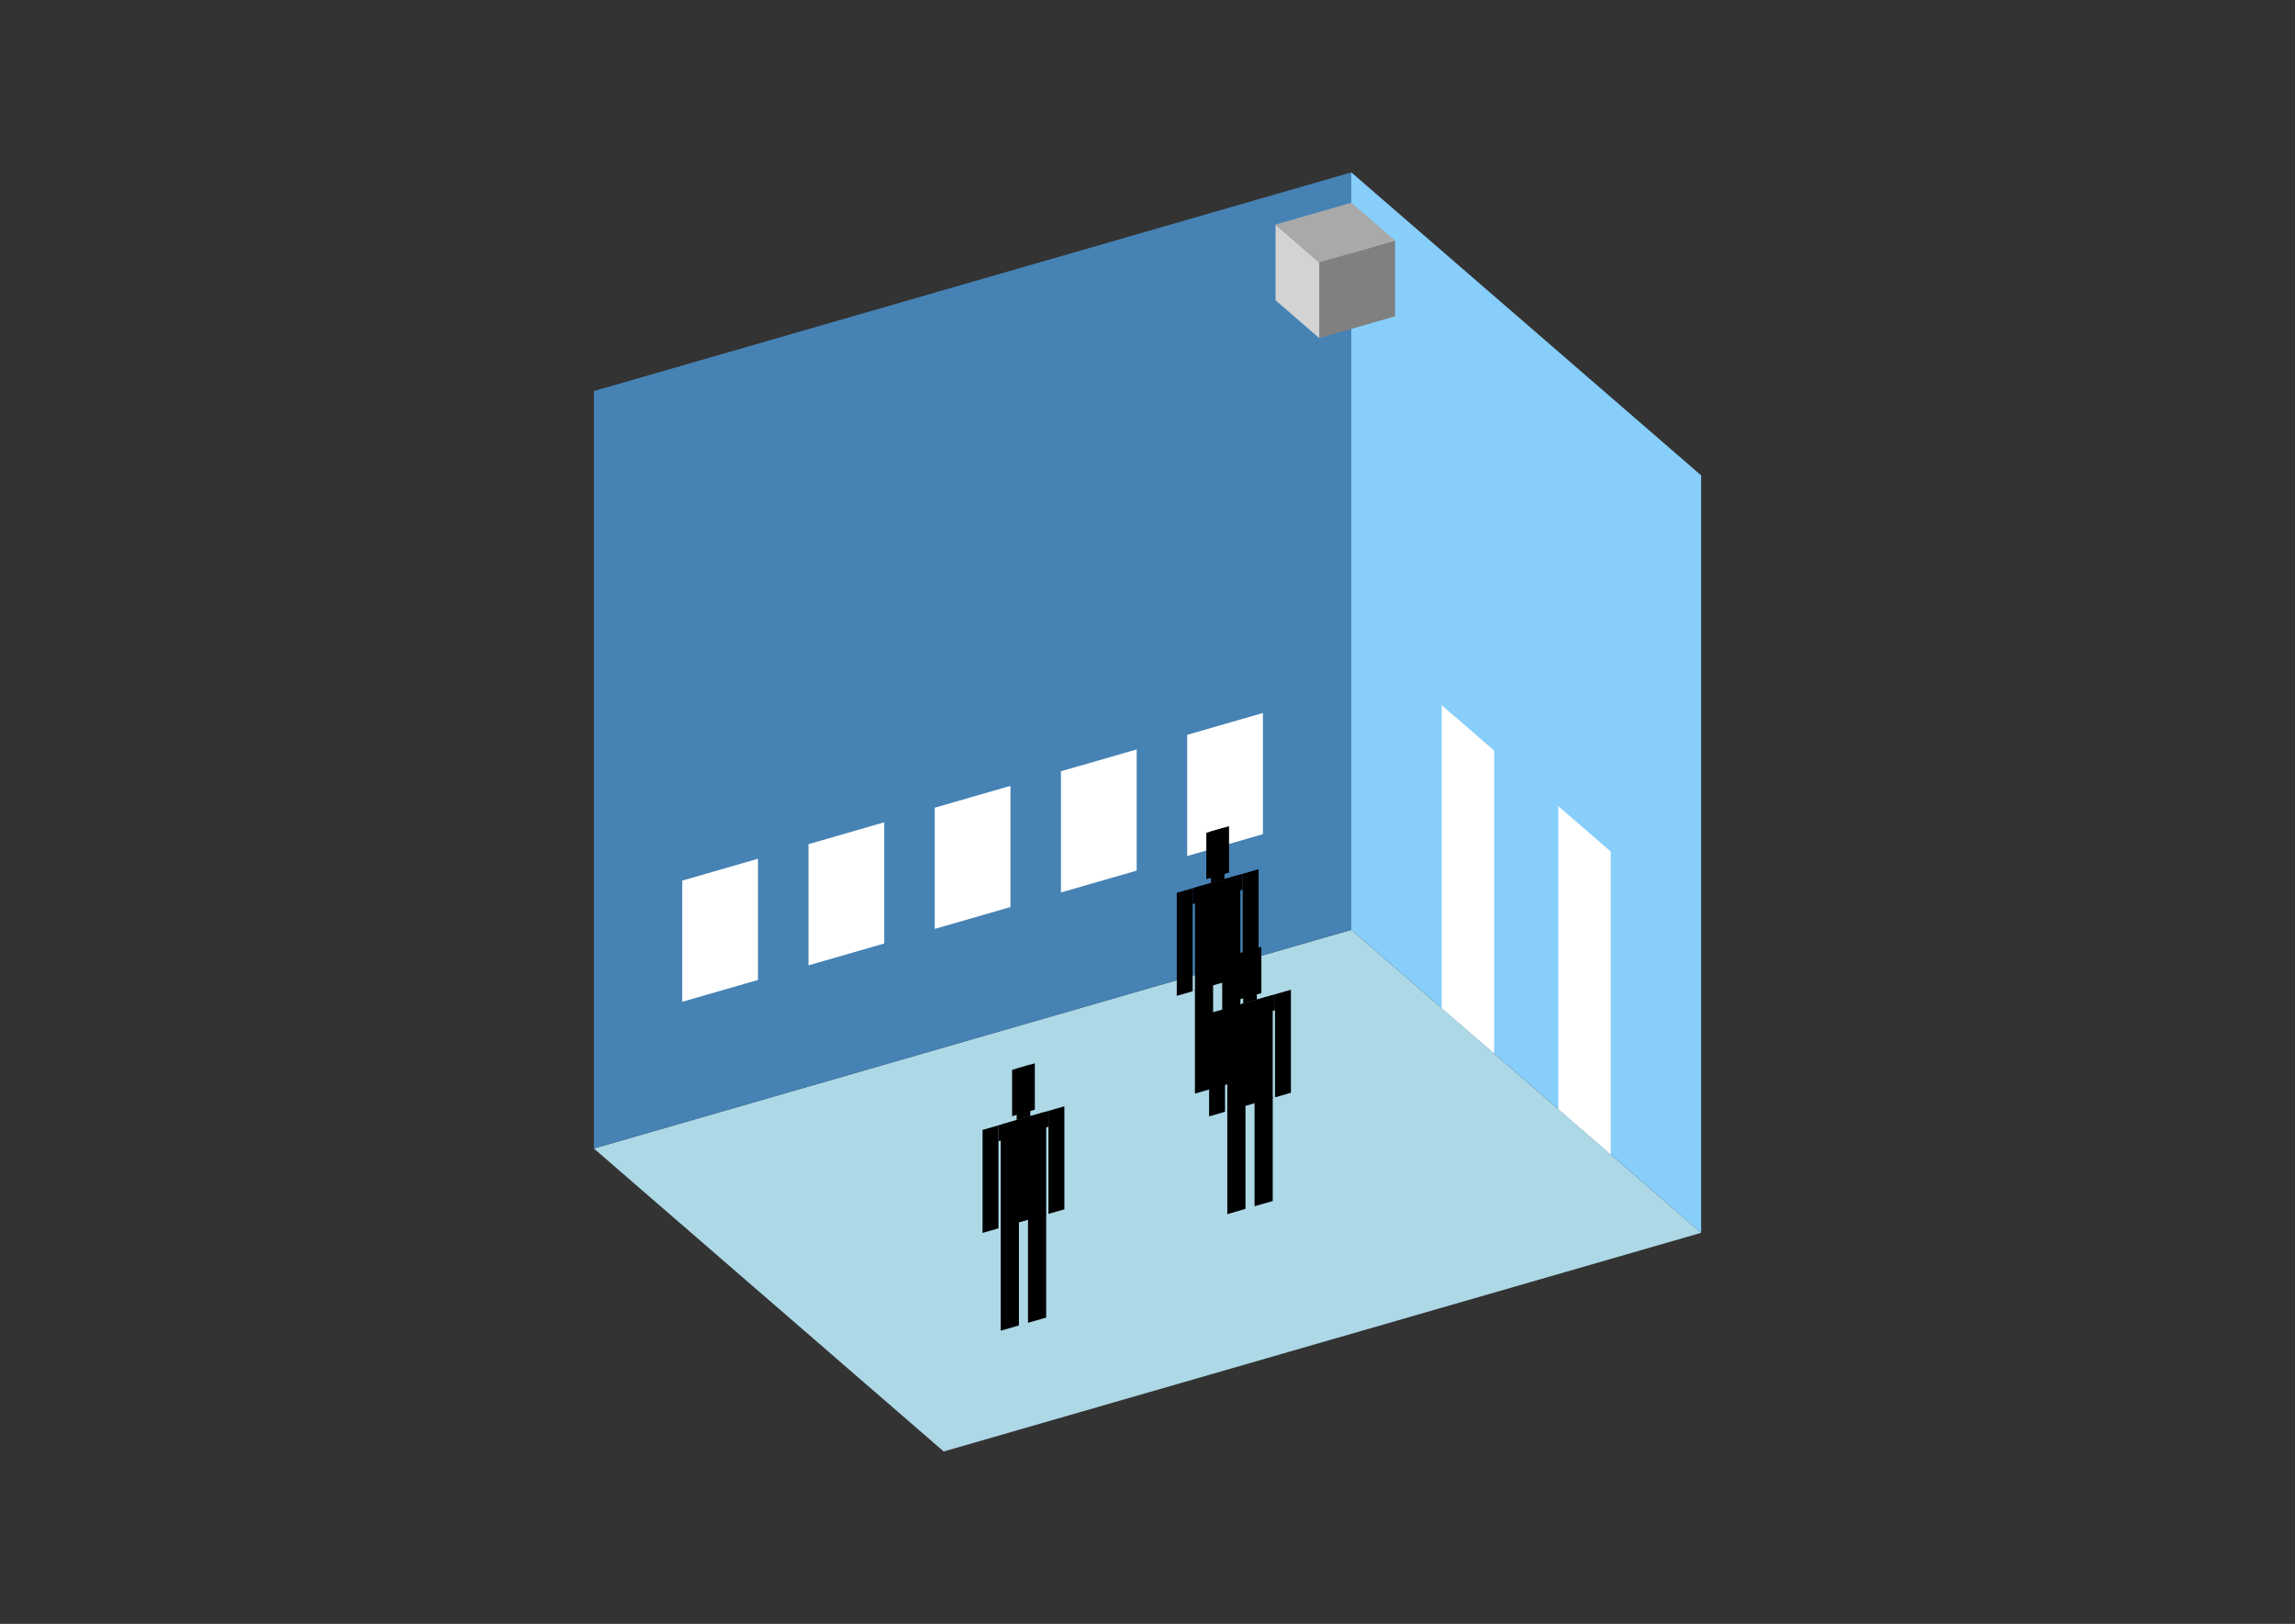 <?xml version="1.0" encoding="UTF-8"?>
<svg
  xmlns="http://www.w3.org/2000/svg"
  width="848"
  height="600"
  style="background-color:white"
>
  <rect width="100%" height="100%" fill="#333333" stroke="none"/>
  <polygon fill="lightblue" points="348.698,536.304 219.432,424.356 499.302,343.565 628.568,455.513" />
  <polygon fill="steelblue" points="219.432,424.356 219.432,144.487 499.302,63.696 499.302,343.565" />
  <polygon fill="lightskyblue" points="628.568,455.513 628.568,175.644 499.302,63.696 499.302,343.565" />
  <polygon fill="white" points="552.085,389.277 552.085,277.329 532.695,260.537 532.695,372.485" />
  <polygon fill="white" points="595.174,426.593 595.174,314.645 575.784,297.853 575.784,409.801" />
  <polygon fill="white" points="252.084,370.152 252.084,325.373 280.071,317.293 280.071,362.073" />
  <polygon fill="white" points="298.729,356.686 298.729,311.907 326.716,303.828 326.716,348.607" />
  <polygon fill="white" points="345.373,343.221 345.373,298.442 373.36,290.363 373.36,335.142" />
  <polygon fill="white" points="392.018,329.756 392.018,284.977 420.005,276.898 420.005,321.677" />
  <polygon fill="white" points="438.663,316.291 438.663,271.512 466.65,263.433 466.65,308.212" />
  <polygon fill="grey" points="487.473,124.95 487.473,96.963 515.46,88.884 515.46,116.871" />
  <polygon fill="lightgrey" points="487.473,124.95 487.473,96.963 471.315,82.97 471.315,110.957" />
  <polygon fill="darkgrey" points="487.473,96.963 471.315,82.97 499.302,74.891 515.46,88.884" />
  <polygon fill="hsl(288.0,50.0%,68.652%)" points="441.531,404.069 441.531,365.626 448.248,363.687 448.248,402.13" />
  <polygon fill="hsl(288.0,50.0%,68.652%)" points="458.323,399.222 458.323,360.779 451.606,362.718 451.606,401.161" />
  <polygon fill="hsl(288.0,50.0%,68.652%)" points="434.814,367.946 434.814,329.884 440.691,328.187 440.691,366.249" />
  <polygon fill="hsl(288.0,50.0%,68.652%)" points="459.163,360.917 459.163,322.855 465.04,321.158 465.04,359.22" />
  <polygon fill="hsl(288.0,50.0%,68.652%)" points="440.691,334.064 440.691,328.187 459.163,322.855 459.163,328.732" />
  <polygon fill="hsl(288.0,50.0%,68.652%)" points="441.531,366.007 441.531,327.945 458.323,323.097 458.323,361.159" />
  <polygon fill="hsl(288.0,50.0%,68.652%)" points="445.729,324.83 445.729,307.702 454.125,305.278 454.125,322.406" />
  <polygon fill="hsl(288.0,50.0%,68.652%)" points="447.408,326.248 447.408,307.217 452.446,305.763 452.446,324.794" />
  <polygon fill="hsl(288.0,50.0%,52.578%)" points="453.482,448.605 453.482,410.162 460.199,408.223 460.199,446.666" />
  <polygon fill="hsl(288.0,50.0%,52.578%)" points="470.274,443.758 470.274,405.315 463.557,407.254 463.557,445.697" />
  <polygon fill="hsl(288.0,50.0%,52.578%)" points="446.765,412.482 446.765,374.42 452.643,372.723 452.643,410.785" />
  <polygon fill="hsl(288.0,50.0%,52.578%)" points="471.114,405.453 471.114,367.391 476.991,365.694 476.991,403.756" />
  <polygon fill="hsl(288.0,50.0%,52.578%)" points="452.643,378.6 452.643,372.723 471.114,367.391 471.114,373.268" />
  <polygon fill="hsl(288.0,50.0%,52.578%)" points="453.482,410.543 453.482,372.481 470.274,367.633 470.274,405.695" />
  <polygon fill="hsl(288.0,50.0%,52.578%)" points="457.68,369.366 457.68,352.238 466.076,349.814 466.076,366.942" />
  <polygon fill="hsl(288.0,50.0%,52.578%)" points="459.359,370.784 459.359,351.753 464.397,350.299 464.397,369.33" />
  <polygon fill="hsl(288.0,50.0%,46.247%)" points="369.772,491.671 369.772,453.229 376.489,451.29 376.489,489.732" />
  <polygon fill="hsl(288.0,50.0%,46.247%)" points="386.564,486.824 386.564,448.381 379.847,450.32 379.847,488.763" />
  <polygon fill="hsl(288.0,50.0%,46.247%)" points="363.055,455.548 363.055,417.486 368.932,415.789 368.932,453.852" />
  <polygon fill="hsl(288.0,50.0%,46.247%)" points="387.404,448.519 387.404,410.457 393.281,408.76 393.281,446.823" />
  <polygon fill="hsl(288.0,50.0%,46.247%)" points="368.932,421.667 368.932,415.789 387.404,410.457 387.404,416.334" />
  <polygon fill="hsl(288.0,50.0%,46.247%)" points="369.772,453.609 369.772,415.547 386.564,410.699 386.564,448.762" />
  <polygon fill="hsl(288.0,50.0%,46.247%)" points="373.97,412.432 373.97,395.304 382.366,392.88 382.366,410.008" />
  <polygon fill="hsl(288.0,50.0%,46.247%)" points="375.649,413.85 375.649,394.819 380.687,393.365 380.687,412.396" />
</svg>
